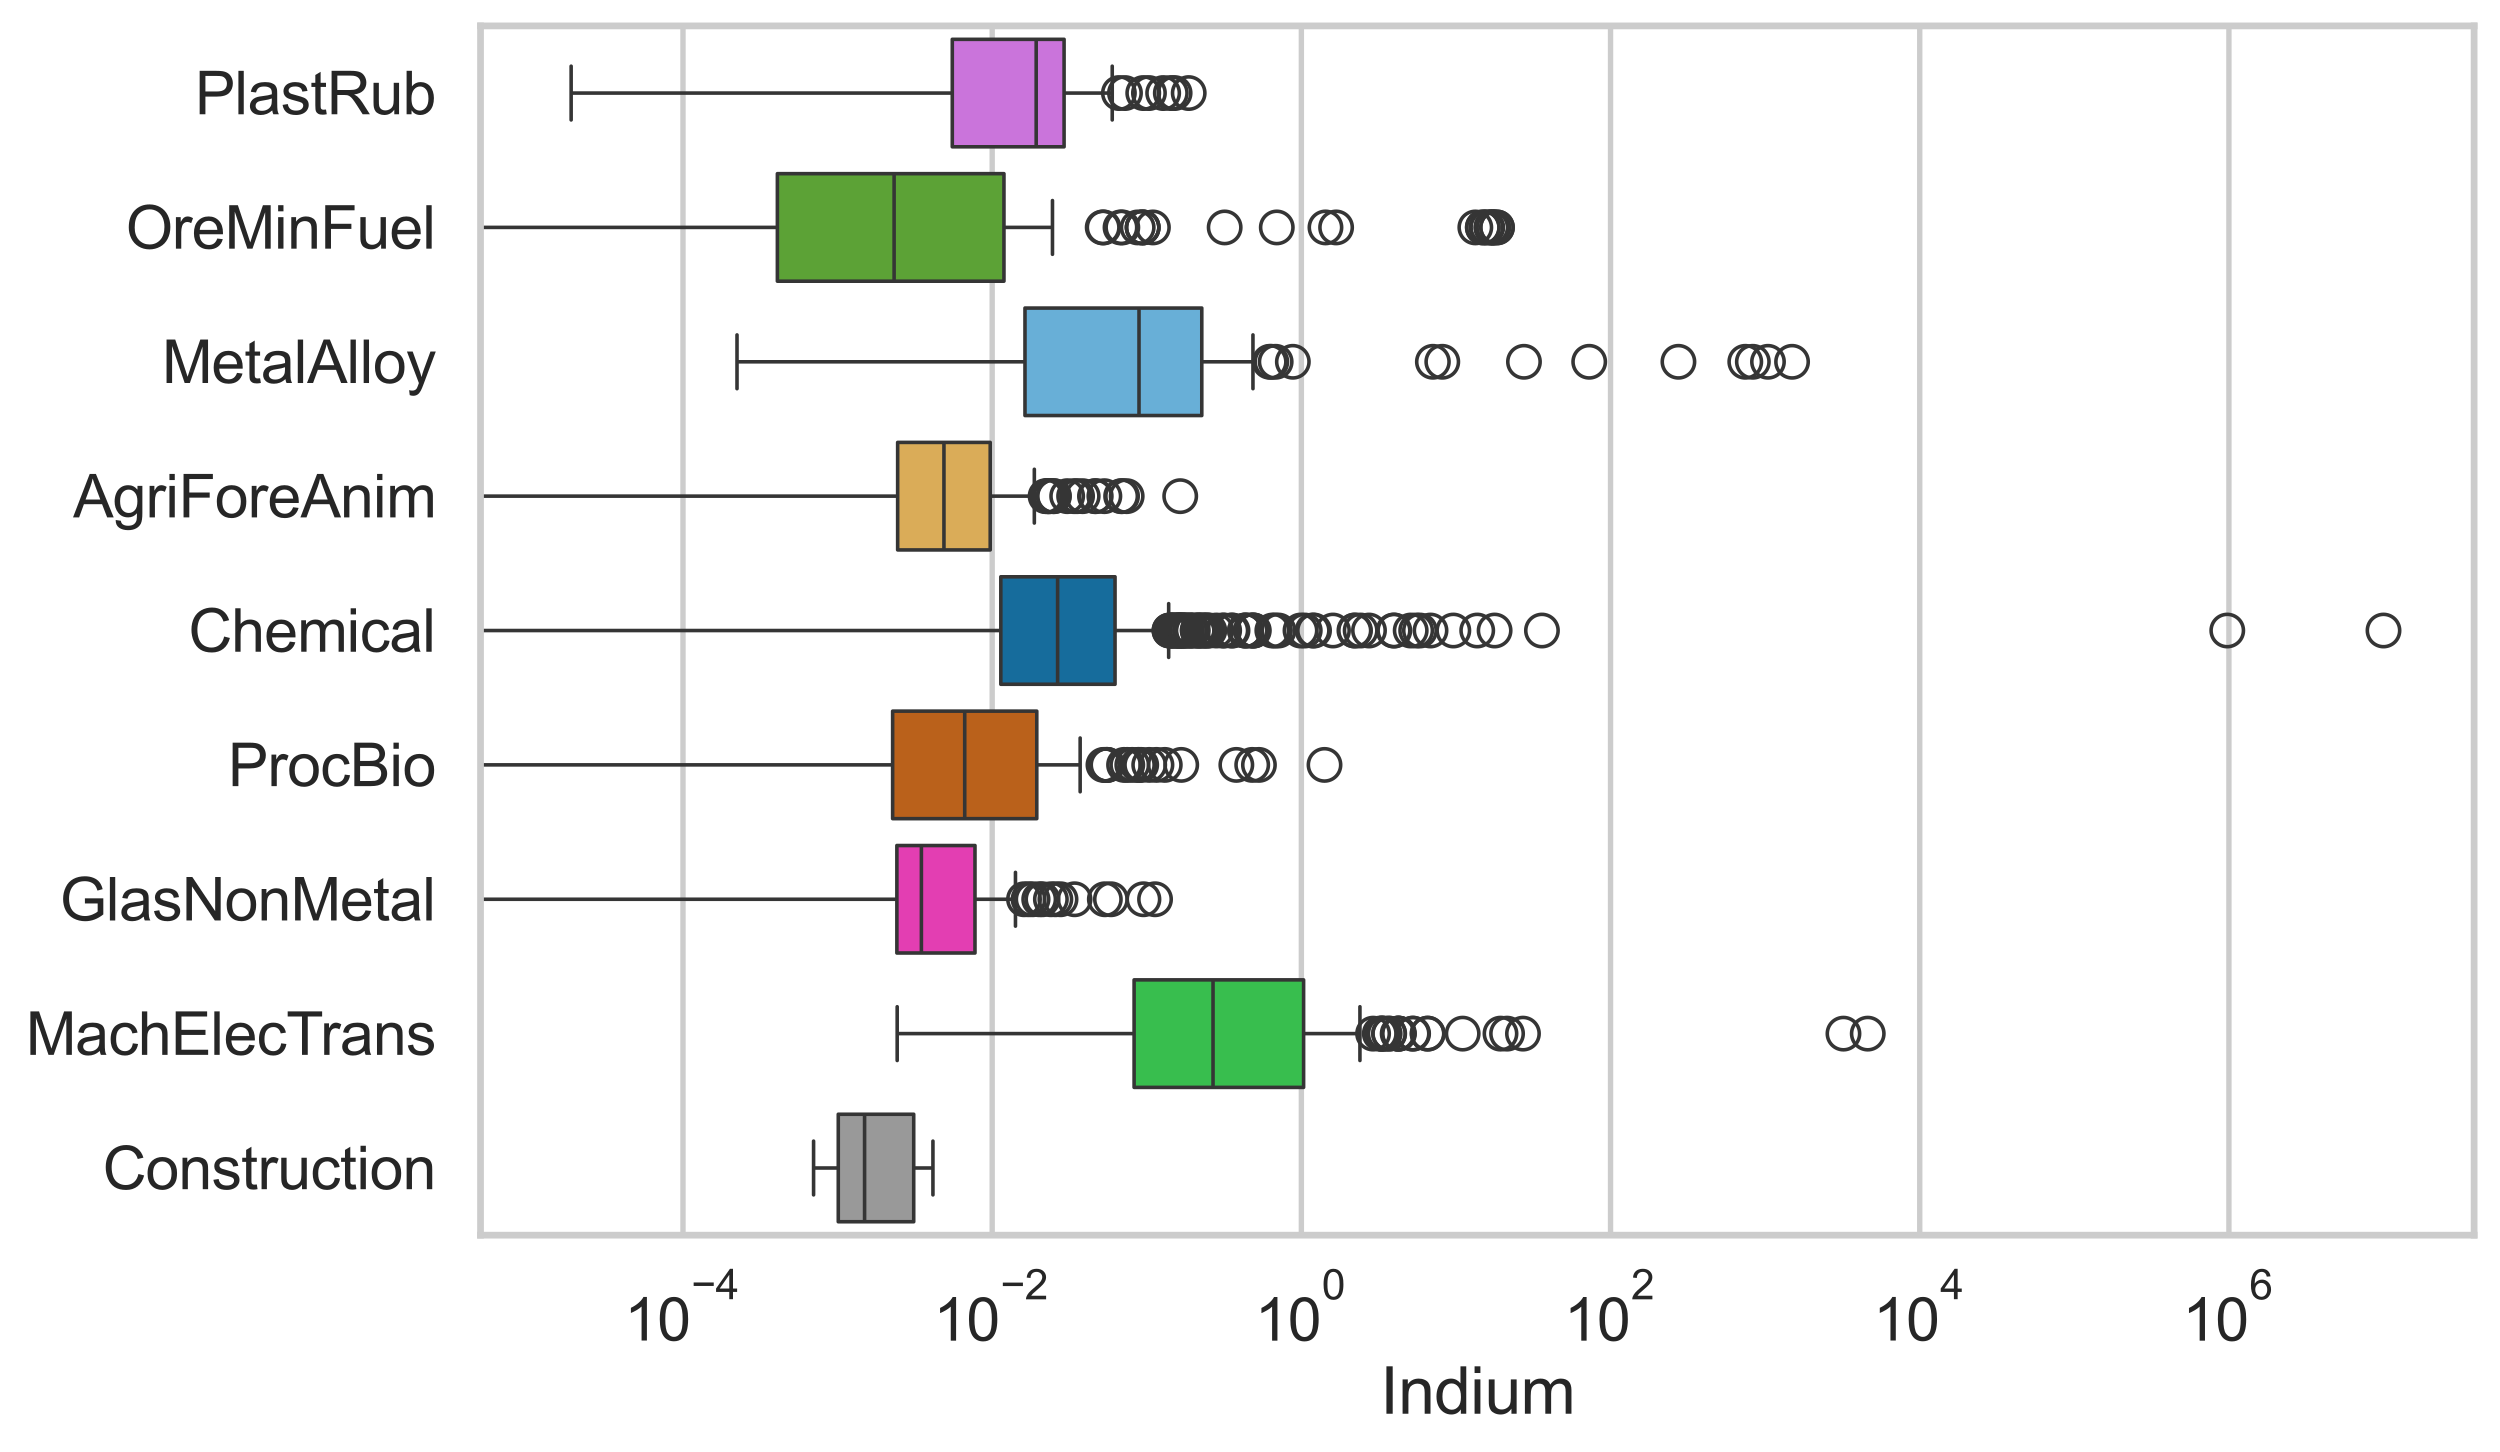 <?xml version="1.0" encoding="utf-8" standalone="no"?>
<!DOCTYPE svg PUBLIC "-//W3C//DTD SVG 1.1//EN"
  "http://www.w3.org/Graphics/SVG/1.1/DTD/svg11.dtd">
<svg xmlns:xlink="http://www.w3.org/1999/xlink" width="695.577pt" height="404.121pt" viewBox="0 0 695.577 404.121" xmlns="http://www.w3.org/2000/svg" version="1.1">
 <defs>
  <style type="text/css">*{stroke-linejoin: round; stroke-linecap: butt}</style>
 </defs>
 <g id="figure_1">
  <g id="patch_1">
   <path d="M 0 404.121 
L 695.577 404.121 
L 695.577 0 
L 0 0 
z
" style="fill: #ffffff"/>
  </g>
  <g id="axes_1">
   <g id="patch_2">
    <path d="M 133.697 343.665 
L 688.377 343.665 
L 688.377 7.2 
L 133.697 7.2 
z
" style="fill: #ffffff"/>
   </g>
   <g id="matplotlib.axis_1">
    <g id="xtick_1">
     <g id="line2d_1">
      <path d="M 190.031 343.665 
L 190.031 7.2 
" clip-path="url(#p2397827a76)" style="fill: none; stroke: #cccccc; stroke-width: 1.5; stroke-linecap: round"/>
     </g>
     <g id="text_1">
      <!-- $\mathdefault{10^{-4}}$ -->
      <g style="fill: #262626" transform="translate(173.696 373.015) scale(0.165 -0.165)">
       <defs>
        <path id="ArialMT-31" d="M 2384 0 
L 1822 0 
L 1822 3584 
Q 1619 3391 1289 3197 
Q 959 3003 697 2906 
L 697 3450 
Q 1169 3672 1522 3987 
Q 1875 4303 2022 4600 
L 2384 4600 
L 2384 0 
z
" transform="scale(0.016)"/>
        <path id="ArialMT-30" d="M 266 2259 
Q 266 3072 433 3567 
Q 600 4063 929 4331 
Q 1259 4600 1759 4600 
Q 2128 4600 2406 4451 
Q 2684 4303 2865 4023 
Q 3047 3744 3150 3342 
Q 3253 2941 3253 2259 
Q 3253 1453 3087 958 
Q 2922 463 2592 192 
Q 2263 -78 1759 -78 
Q 1097 -78 719 397 
Q 266 969 266 2259 
z
M 844 2259 
Q 844 1131 1108 757 
Q 1372 384 1759 384 
Q 2147 384 2411 759 
Q 2675 1134 2675 2259 
Q 2675 3391 2411 3762 
Q 2147 4134 1753 4134 
Q 1366 4134 1134 3806 
Q 844 3388 844 2259 
z
" transform="scale(0.016)"/>
        <path id="ArialMT-2212" d="M 3381 1997 
L 356 1997 
L 356 2522 
L 3381 2522 
L 3381 1997 
z
" transform="scale(0.016)"/>
        <path id="ArialMT-34" d="M 2069 0 
L 2069 1097 
L 81 1097 
L 81 1613 
L 2172 4581 
L 2631 4581 
L 2631 1613 
L 3250 1613 
L 3250 1097 
L 2631 1097 
L 2631 0 
L 2069 0 
z
M 2069 1613 
L 2069 3678 
L 634 1613 
L 2069 1613 
z
" transform="scale(0.016)"/>
       </defs>
       <use xlink:href="#ArialMT-31" transform="translate(0 0.202)"/>
       <use xlink:href="#ArialMT-30" transform="translate(55.615 0.202)"/>
       <use xlink:href="#ArialMT-2212" transform="translate(112.973 69.895) scale(0.7)"/>
       <use xlink:href="#ArialMT-34" transform="translate(153.852 69.895) scale(0.7)"/>
      </g>
     </g>
    </g>
    <g id="xtick_2">
     <g id="line2d_2">
      <path d="M 276.055 343.665 
L 276.055 7.2 
" clip-path="url(#p2397827a76)" style="fill: none; stroke: #cccccc; stroke-width: 1.5; stroke-linecap: round"/>
     </g>
     <g id="text_2">
      <!-- $\mathdefault{10^{-2}}$ -->
      <g style="fill: #262626" transform="translate(259.72 373.18) scale(0.165 -0.165)">
       <defs>
        <path id="ArialMT-32" d="M 3222 541 
L 3222 0 
L 194 0 
Q 188 203 259 391 
Q 375 700 629 1000 
Q 884 1300 1366 1694 
Q 2113 2306 2375 2664 
Q 2638 3022 2638 3341 
Q 2638 3675 2398 3904 
Q 2159 4134 1775 4134 
Q 1369 4134 1125 3890 
Q 881 3647 878 3216 
L 300 3275 
Q 359 3922 746 4261 
Q 1134 4600 1788 4600 
Q 2447 4600 2831 4234 
Q 3216 3869 3216 3328 
Q 3216 3053 3103 2787 
Q 2991 2522 2730 2228 
Q 2469 1934 1863 1422 
Q 1356 997 1212 845 
Q 1069 694 975 541 
L 3222 541 
z
" transform="scale(0.016)"/>
       </defs>
       <use xlink:href="#ArialMT-31" transform="translate(0 0.994)"/>
       <use xlink:href="#ArialMT-30" transform="translate(55.615 0.994)"/>
       <use xlink:href="#ArialMT-2212" transform="translate(112.973 70.688) scale(0.7)"/>
       <use xlink:href="#ArialMT-32" transform="translate(153.852 70.688) scale(0.7)"/>
      </g>
     </g>
    </g>
    <g id="xtick_3">
     <g id="line2d_3">
      <path d="M 362.08 343.665 
L 362.08 7.2 
" clip-path="url(#p2397827a76)" style="fill: none; stroke: #cccccc; stroke-width: 1.5; stroke-linecap: round"/>
     </g>
     <g id="text_3">
      <!-- $\mathdefault{10^{0}}$ -->
      <g style="fill: #262626" transform="translate(349.127 373.18) scale(0.165 -0.165)">
       <use xlink:href="#ArialMT-31" transform="translate(0 0.994)"/>
       <use xlink:href="#ArialMT-30" transform="translate(55.615 0.994)"/>
       <use xlink:href="#ArialMT-30" transform="translate(112.973 70.688) scale(0.7)"/>
      </g>
     </g>
    </g>
    <g id="xtick_4">
     <g id="line2d_4">
      <path d="M 448.104 343.665 
L 448.104 7.2 
" clip-path="url(#p2397827a76)" style="fill: none; stroke: #cccccc; stroke-width: 1.5; stroke-linecap: round"/>
     </g>
     <g id="text_4">
      <!-- $\mathdefault{10^{2}}$ -->
      <g style="fill: #262626" transform="translate(435.151 373.18) scale(0.165 -0.165)">
       <use xlink:href="#ArialMT-31" transform="translate(0 0.994)"/>
       <use xlink:href="#ArialMT-30" transform="translate(55.615 0.994)"/>
       <use xlink:href="#ArialMT-32" transform="translate(112.973 70.688) scale(0.7)"/>
      </g>
     </g>
    </g>
    <g id="xtick_5">
     <g id="line2d_5">
      <path d="M 534.128 343.665 
L 534.128 7.2 
" clip-path="url(#p2397827a76)" style="fill: none; stroke: #cccccc; stroke-width: 1.5; stroke-linecap: round"/>
     </g>
     <g id="text_5">
      <!-- $\mathdefault{10^{4}}$ -->
      <g style="fill: #262626" transform="translate(521.175 373.015) scale(0.165 -0.165)">
       <use xlink:href="#ArialMT-31" transform="translate(0 0.202)"/>
       <use xlink:href="#ArialMT-30" transform="translate(55.615 0.202)"/>
       <use xlink:href="#ArialMT-34" transform="translate(112.973 69.895) scale(0.7)"/>
      </g>
     </g>
    </g>
    <g id="xtick_6">
     <g id="line2d_6">
      <path d="M 620.152 343.665 
L 620.152 7.2 
" clip-path="url(#p2397827a76)" style="fill: none; stroke: #cccccc; stroke-width: 1.5; stroke-linecap: round"/>
     </g>
     <g id="text_6">
      <!-- $\mathdefault{10^{6}}$ -->
      <g style="fill: #262626" transform="translate(607.2 373.18) scale(0.165 -0.165)">
       <defs>
        <path id="ArialMT-36" d="M 3184 3459 
L 2625 3416 
Q 2550 3747 2413 3897 
Q 2184 4138 1850 4138 
Q 1581 4138 1378 3988 
Q 1113 3794 959 3422 
Q 806 3050 800 2363 
Q 1003 2672 1297 2822 
Q 1591 2972 1913 2972 
Q 2475 2972 2870 2558 
Q 3266 2144 3266 1488 
Q 3266 1056 3080 686 
Q 2894 316 2569 119 
Q 2244 -78 1831 -78 
Q 1128 -78 684 439 
Q 241 956 241 2144 
Q 241 3472 731 4075 
Q 1159 4600 1884 4600 
Q 2425 4600 2770 4297 
Q 3116 3994 3184 3459 
z
M 888 1484 
Q 888 1194 1011 928 
Q 1134 663 1356 523 
Q 1578 384 1822 384 
Q 2178 384 2434 671 
Q 2691 959 2691 1453 
Q 2691 1928 2437 2201 
Q 2184 2475 1800 2475 
Q 1419 2475 1153 2201 
Q 888 1928 888 1484 
z
" transform="scale(0.016)"/>
       </defs>
       <use xlink:href="#ArialMT-31" transform="translate(0 0.994)"/>
       <use xlink:href="#ArialMT-30" transform="translate(55.615 0.994)"/>
       <use xlink:href="#ArialMT-36" transform="translate(112.973 70.688) scale(0.7)"/>
      </g>
     </g>
    </g>
    <g id="text_7">
     <!-- Indium -->
     <g style="fill: #262626" transform="translate(384.026 393.344) scale(0.18 -0.18)">
      <defs>
       <path id="ArialMT-49" d="M 597 0 
L 597 4581 
L 1203 4581 
L 1203 0 
L 597 0 
z
" transform="scale(0.016)"/>
       <path id="ArialMT-6e" d="M 422 0 
L 422 3319 
L 928 3319 
L 928 2847 
Q 1294 3394 1984 3394 
Q 2284 3394 2536 3286 
Q 2788 3178 2913 3003 
Q 3038 2828 3088 2588 
Q 3119 2431 3119 2041 
L 3119 0 
L 2556 0 
L 2556 2019 
Q 2556 2363 2490 2533 
Q 2425 2703 2258 2804 
Q 2091 2906 1866 2906 
Q 1506 2906 1245 2678 
Q 984 2450 984 1813 
L 984 0 
L 422 0 
z
" transform="scale(0.016)"/>
       <path id="ArialMT-64" d="M 2575 0 
L 2575 419 
Q 2259 -75 1647 -75 
Q 1250 -75 917 144 
Q 584 363 401 755 
Q 219 1147 219 1656 
Q 219 2153 384 2558 
Q 550 2963 881 3178 
Q 1213 3394 1622 3394 
Q 1922 3394 2156 3267 
Q 2391 3141 2538 2938 
L 2538 4581 
L 3097 4581 
L 3097 0 
L 2575 0 
z
M 797 1656 
Q 797 1019 1065 703 
Q 1334 388 1700 388 
Q 2069 388 2326 689 
Q 2584 991 2584 1609 
Q 2584 2291 2321 2609 
Q 2059 2928 1675 2928 
Q 1300 2928 1048 2622 
Q 797 2316 797 1656 
z
" transform="scale(0.016)"/>
       <path id="ArialMT-69" d="M 425 3934 
L 425 4581 
L 988 4581 
L 988 3934 
L 425 3934 
z
M 425 0 
L 425 3319 
L 988 3319 
L 988 0 
L 425 0 
z
" transform="scale(0.016)"/>
       <path id="ArialMT-75" d="M 2597 0 
L 2597 488 
Q 2209 -75 1544 -75 
Q 1250 -75 995 37 
Q 741 150 617 320 
Q 494 491 444 738 
Q 409 903 409 1263 
L 409 3319 
L 972 3319 
L 972 1478 
Q 972 1038 1006 884 
Q 1059 663 1231 536 
Q 1403 409 1656 409 
Q 1909 409 2131 539 
Q 2353 669 2445 892 
Q 2538 1116 2538 1541 
L 2538 3319 
L 3100 3319 
L 3100 0 
L 2597 0 
z
" transform="scale(0.016)"/>
       <path id="ArialMT-6d" d="M 422 0 
L 422 3319 
L 925 3319 
L 925 2853 
Q 1081 3097 1340 3245 
Q 1600 3394 1931 3394 
Q 2300 3394 2536 3241 
Q 2772 3088 2869 2813 
Q 3263 3394 3894 3394 
Q 4388 3394 4653 3120 
Q 4919 2847 4919 2278 
L 4919 0 
L 4359 0 
L 4359 2091 
Q 4359 2428 4304 2576 
Q 4250 2725 4106 2815 
Q 3963 2906 3769 2906 
Q 3419 2906 3187 2673 
Q 2956 2441 2956 1928 
L 2956 0 
L 2394 0 
L 2394 2156 
Q 2394 2531 2256 2718 
Q 2119 2906 1806 2906 
Q 1569 2906 1367 2781 
Q 1166 2656 1075 2415 
Q 984 2175 984 1722 
L 984 0 
L 422 0 
z
" transform="scale(0.016)"/>
      </defs>
      <use xlink:href="#ArialMT-49"/>
      <use xlink:href="#ArialMT-6e" transform="translate(27.783 0)"/>
      <use xlink:href="#ArialMT-64" transform="translate(83.398 0)"/>
      <use xlink:href="#ArialMT-69" transform="translate(139.014 0)"/>
      <use xlink:href="#ArialMT-75" transform="translate(161.23 0)"/>
      <use xlink:href="#ArialMT-6d" transform="translate(216.846 0)"/>
     </g>
    </g>
   </g>
   <g id="matplotlib.axis_2">
    <g id="ytick_1">
     <g id="text_8">
      <!-- PlastRub -->
      <g style="fill: #262626" transform="translate(54.248 31.798) scale(0.165 -0.165)">
       <defs>
        <path id="ArialMT-50" d="M 494 0 
L 494 4581 
L 2222 4581 
Q 2678 4581 2919 4538 
Q 3256 4481 3484 4323 
Q 3713 4166 3852 3881 
Q 3991 3597 3991 3256 
Q 3991 2672 3619 2267 
Q 3247 1863 2275 1863 
L 1100 1863 
L 1100 0 
L 494 0 
z
M 1100 2403 
L 2284 2403 
Q 2872 2403 3119 2622 
Q 3366 2841 3366 3238 
Q 3366 3525 3220 3729 
Q 3075 3934 2838 4000 
Q 2684 4041 2272 4041 
L 1100 4041 
L 1100 2403 
z
" transform="scale(0.016)"/>
        <path id="ArialMT-6c" d="M 409 0 
L 409 4581 
L 972 4581 
L 972 0 
L 409 0 
z
" transform="scale(0.016)"/>
        <path id="ArialMT-61" d="M 2588 409 
Q 2275 144 1986 34 
Q 1697 -75 1366 -75 
Q 819 -75 525 192 
Q 231 459 231 875 
Q 231 1119 342 1320 
Q 453 1522 633 1644 
Q 813 1766 1038 1828 
Q 1203 1872 1538 1913 
Q 2219 1994 2541 2106 
Q 2544 2222 2544 2253 
Q 2544 2597 2384 2738 
Q 2169 2928 1744 2928 
Q 1347 2928 1158 2789 
Q 969 2650 878 2297 
L 328 2372 
Q 403 2725 575 2942 
Q 747 3159 1072 3276 
Q 1397 3394 1825 3394 
Q 2250 3394 2515 3294 
Q 2781 3194 2906 3042 
Q 3031 2891 3081 2659 
Q 3109 2516 3109 2141 
L 3109 1391 
Q 3109 606 3145 398 
Q 3181 191 3288 0 
L 2700 0 
Q 2613 175 2588 409 
z
M 2541 1666 
Q 2234 1541 1622 1453 
Q 1275 1403 1131 1340 
Q 988 1278 909 1158 
Q 831 1038 831 891 
Q 831 666 1001 516 
Q 1172 366 1500 366 
Q 1825 366 2078 508 
Q 2331 650 2450 897 
Q 2541 1088 2541 1459 
L 2541 1666 
z
" transform="scale(0.016)"/>
        <path id="ArialMT-73" d="M 197 991 
L 753 1078 
Q 800 744 1014 566 
Q 1228 388 1613 388 
Q 2000 388 2187 545 
Q 2375 703 2375 916 
Q 2375 1106 2209 1216 
Q 2094 1291 1634 1406 
Q 1016 1563 777 1677 
Q 538 1791 414 1992 
Q 291 2194 291 2438 
Q 291 2659 392 2848 
Q 494 3038 669 3163 
Q 800 3259 1026 3326 
Q 1253 3394 1513 3394 
Q 1903 3394 2198 3281 
Q 2494 3169 2634 2976 
Q 2775 2784 2828 2463 
L 2278 2388 
Q 2241 2644 2061 2787 
Q 1881 2931 1553 2931 
Q 1166 2931 1000 2803 
Q 834 2675 834 2503 
Q 834 2394 903 2306 
Q 972 2216 1119 2156 
Q 1203 2125 1616 2013 
Q 2213 1853 2448 1751 
Q 2684 1650 2818 1456 
Q 2953 1263 2953 975 
Q 2953 694 2789 445 
Q 2625 197 2315 61 
Q 2006 -75 1616 -75 
Q 969 -75 630 194 
Q 291 463 197 991 
z
" transform="scale(0.016)"/>
        <path id="ArialMT-74" d="M 1650 503 
L 1731 6 
Q 1494 -44 1306 -44 
Q 1000 -44 831 53 
Q 663 150 594 308 
Q 525 466 525 972 
L 525 2881 
L 113 2881 
L 113 3319 
L 525 3319 
L 525 4141 
L 1084 4478 
L 1084 3319 
L 1650 3319 
L 1650 2881 
L 1084 2881 
L 1084 941 
Q 1084 700 1114 631 
Q 1144 563 1211 522 
Q 1278 481 1403 481 
Q 1497 481 1650 503 
z
" transform="scale(0.016)"/>
        <path id="ArialMT-52" d="M 503 0 
L 503 4581 
L 2534 4581 
Q 3147 4581 3465 4457 
Q 3784 4334 3975 4021 
Q 4166 3709 4166 3331 
Q 4166 2844 3850 2509 
Q 3534 2175 2875 2084 
Q 3116 1969 3241 1856 
Q 3506 1613 3744 1247 
L 4541 0 
L 3778 0 
L 3172 953 
Q 2906 1366 2734 1584 
Q 2563 1803 2427 1890 
Q 2291 1978 2150 2013 
Q 2047 2034 1813 2034 
L 1109 2034 
L 1109 0 
L 503 0 
z
M 1109 2559 
L 2413 2559 
Q 2828 2559 3062 2645 
Q 3297 2731 3419 2920 
Q 3541 3109 3541 3331 
Q 3541 3656 3305 3865 
Q 3069 4075 2559 4075 
L 1109 4075 
L 1109 2559 
z
" transform="scale(0.016)"/>
        <path id="ArialMT-62" d="M 941 0 
L 419 0 
L 419 4581 
L 981 4581 
L 981 2947 
Q 1338 3394 1891 3394 
Q 2197 3394 2470 3270 
Q 2744 3147 2920 2923 
Q 3097 2700 3197 2384 
Q 3297 2069 3297 1709 
Q 3297 856 2875 390 
Q 2453 -75 1863 -75 
Q 1275 -75 941 416 
L 941 0 
z
M 934 1684 
Q 934 1088 1097 822 
Q 1363 388 1816 388 
Q 2184 388 2453 708 
Q 2722 1028 2722 1663 
Q 2722 2313 2464 2622 
Q 2206 2931 1841 2931 
Q 1472 2931 1203 2611 
Q 934 2291 934 1684 
z
" transform="scale(0.016)"/>
       </defs>
       <use xlink:href="#ArialMT-50"/>
       <use xlink:href="#ArialMT-6c" transform="translate(66.699 0)"/>
       <use xlink:href="#ArialMT-61" transform="translate(88.916 0)"/>
       <use xlink:href="#ArialMT-73" transform="translate(144.531 0)"/>
       <use xlink:href="#ArialMT-74" transform="translate(194.531 0)"/>
       <use xlink:href="#ArialMT-52" transform="translate(222.314 0)"/>
       <use xlink:href="#ArialMT-75" transform="translate(294.531 0)"/>
       <use xlink:href="#ArialMT-62" transform="translate(350.146 0)"/>
      </g>
     </g>
    </g>
    <g id="ytick_2">
     <g id="text_9">
      <!-- OreMinFuel -->
      <g style="fill: #262626" transform="translate(35.013 69.183) scale(0.165 -0.165)">
       <defs>
        <path id="ArialMT-4f" d="M 309 2231 
Q 309 3372 921 4017 
Q 1534 4663 2503 4663 
Q 3138 4663 3647 4359 
Q 4156 4056 4423 3514 
Q 4691 2972 4691 2284 
Q 4691 1588 4409 1038 
Q 4128 488 3612 205 
Q 3097 -78 2500 -78 
Q 1853 -78 1343 234 
Q 834 547 571 1087 
Q 309 1628 309 2231 
z
M 934 2222 
Q 934 1394 1379 917 
Q 1825 441 2497 441 
Q 3181 441 3623 922 
Q 4066 1403 4066 2288 
Q 4066 2847 3877 3264 
Q 3688 3681 3323 3911 
Q 2959 4141 2506 4141 
Q 1863 4141 1398 3698 
Q 934 3256 934 2222 
z
" transform="scale(0.016)"/>
        <path id="ArialMT-72" d="M 416 0 
L 416 3319 
L 922 3319 
L 922 2816 
Q 1116 3169 1280 3281 
Q 1444 3394 1641 3394 
Q 1925 3394 2219 3213 
L 2025 2691 
Q 1819 2813 1613 2813 
Q 1428 2813 1281 2702 
Q 1134 2591 1072 2394 
Q 978 2094 978 1738 
L 978 0 
L 416 0 
z
" transform="scale(0.016)"/>
        <path id="ArialMT-65" d="M 2694 1069 
L 3275 997 
Q 3138 488 2766 206 
Q 2394 -75 1816 -75 
Q 1088 -75 661 373 
Q 234 822 234 1631 
Q 234 2469 665 2931 
Q 1097 3394 1784 3394 
Q 2450 3394 2872 2941 
Q 3294 2488 3294 1666 
Q 3294 1616 3291 1516 
L 816 1516 
Q 847 969 1125 678 
Q 1403 388 1819 388 
Q 2128 388 2347 550 
Q 2566 713 2694 1069 
z
M 847 1978 
L 2700 1978 
Q 2663 2397 2488 2606 
Q 2219 2931 1791 2931 
Q 1403 2931 1139 2672 
Q 875 2413 847 1978 
z
" transform="scale(0.016)"/>
        <path id="ArialMT-4d" d="M 475 0 
L 475 4581 
L 1388 4581 
L 2472 1338 
Q 2622 884 2691 659 
Q 2769 909 2934 1394 
L 4031 4581 
L 4847 4581 
L 4847 0 
L 4263 0 
L 4263 3834 
L 2931 0 
L 2384 0 
L 1059 3900 
L 1059 0 
L 475 0 
z
" transform="scale(0.016)"/>
        <path id="ArialMT-46" d="M 525 0 
L 525 4581 
L 3616 4581 
L 3616 4041 
L 1131 4041 
L 1131 2622 
L 3281 2622 
L 3281 2081 
L 1131 2081 
L 1131 0 
L 525 0 
z
" transform="scale(0.016)"/>
       </defs>
       <use xlink:href="#ArialMT-4f"/>
       <use xlink:href="#ArialMT-72" transform="translate(77.783 0)"/>
       <use xlink:href="#ArialMT-65" transform="translate(111.084 0)"/>
       <use xlink:href="#ArialMT-4d" transform="translate(166.699 0)"/>
       <use xlink:href="#ArialMT-69" transform="translate(250 0)"/>
       <use xlink:href="#ArialMT-6e" transform="translate(272.217 0)"/>
       <use xlink:href="#ArialMT-46" transform="translate(327.832 0)"/>
       <use xlink:href="#ArialMT-75" transform="translate(388.916 0)"/>
       <use xlink:href="#ArialMT-65" transform="translate(444.531 0)"/>
       <use xlink:href="#ArialMT-6c" transform="translate(500.146 0)"/>
      </g>
     </g>
    </g>
    <g id="ytick_3">
     <g id="text_10">
      <!-- MetalAlloy -->
      <g style="fill: #262626" transform="translate(45.088 106.568) scale(0.165 -0.165)">
       <defs>
        <path id="ArialMT-41" d="M -9 0 
L 1750 4581 
L 2403 4581 
L 4278 0 
L 3588 0 
L 3053 1388 
L 1138 1388 
L 634 0 
L -9 0 
z
M 1313 1881 
L 2866 1881 
L 2388 3150 
Q 2169 3728 2063 4100 
Q 1975 3659 1816 3225 
L 1313 1881 
z
" transform="scale(0.016)"/>
        <path id="ArialMT-6f" d="M 213 1659 
Q 213 2581 725 3025 
Q 1153 3394 1769 3394 
Q 2453 3394 2887 2945 
Q 3322 2497 3322 1706 
Q 3322 1066 3130 698 
Q 2938 331 2570 128 
Q 2203 -75 1769 -75 
Q 1072 -75 642 372 
Q 213 819 213 1659 
z
M 791 1659 
Q 791 1022 1069 705 
Q 1347 388 1769 388 
Q 2188 388 2466 706 
Q 2744 1025 2744 1678 
Q 2744 2294 2464 2611 
Q 2184 2928 1769 2928 
Q 1347 2928 1069 2612 
Q 791 2297 791 1659 
z
" transform="scale(0.016)"/>
        <path id="ArialMT-79" d="M 397 -1278 
L 334 -750 
Q 519 -800 656 -800 
Q 844 -800 956 -737 
Q 1069 -675 1141 -563 
Q 1194 -478 1313 -144 
Q 1328 -97 1363 -6 
L 103 3319 
L 709 3319 
L 1400 1397 
Q 1534 1031 1641 628 
Q 1738 1016 1872 1384 
L 2581 3319 
L 3144 3319 
L 1881 -56 
Q 1678 -603 1566 -809 
Q 1416 -1088 1222 -1217 
Q 1028 -1347 759 -1347 
Q 597 -1347 397 -1278 
z
" transform="scale(0.016)"/>
       </defs>
       <use xlink:href="#ArialMT-4d"/>
       <use xlink:href="#ArialMT-65" transform="translate(83.301 0)"/>
       <use xlink:href="#ArialMT-74" transform="translate(138.916 0)"/>
       <use xlink:href="#ArialMT-61" transform="translate(166.699 0)"/>
       <use xlink:href="#ArialMT-6c" transform="translate(222.314 0)"/>
       <use xlink:href="#ArialMT-41" transform="translate(244.531 0)"/>
       <use xlink:href="#ArialMT-6c" transform="translate(311.23 0)"/>
       <use xlink:href="#ArialMT-6c" transform="translate(333.447 0)"/>
       <use xlink:href="#ArialMT-6f" transform="translate(355.664 0)"/>
       <use xlink:href="#ArialMT-79" transform="translate(411.279 0)"/>
      </g>
     </g>
    </g>
    <g id="ytick_4">
     <g id="text_11">
      <!-- AgriForeAnim -->
      <g style="fill: #262626" transform="translate(20.341 143.953) scale(0.165 -0.165)">
       <defs>
        <path id="ArialMT-67" d="M 319 -275 
L 866 -356 
Q 900 -609 1056 -725 
Q 1266 -881 1628 -881 
Q 2019 -881 2231 -725 
Q 2444 -569 2519 -288 
Q 2563 -116 2559 434 
Q 2191 0 1641 0 
Q 956 0 581 494 
Q 206 988 206 1678 
Q 206 2153 378 2554 
Q 550 2956 876 3175 
Q 1203 3394 1644 3394 
Q 2231 3394 2613 2919 
L 2613 3319 
L 3131 3319 
L 3131 450 
Q 3131 -325 2973 -648 
Q 2816 -972 2473 -1159 
Q 2131 -1347 1631 -1347 
Q 1038 -1347 672 -1080 
Q 306 -813 319 -275 
z
M 784 1719 
Q 784 1066 1043 766 
Q 1303 466 1694 466 
Q 2081 466 2343 764 
Q 2606 1063 2606 1700 
Q 2606 2309 2336 2618 
Q 2066 2928 1684 2928 
Q 1309 2928 1046 2623 
Q 784 2319 784 1719 
z
" transform="scale(0.016)"/>
       </defs>
       <use xlink:href="#ArialMT-41"/>
       <use xlink:href="#ArialMT-67" transform="translate(66.699 0)"/>
       <use xlink:href="#ArialMT-72" transform="translate(122.314 0)"/>
       <use xlink:href="#ArialMT-69" transform="translate(155.615 0)"/>
       <use xlink:href="#ArialMT-46" transform="translate(177.832 0)"/>
       <use xlink:href="#ArialMT-6f" transform="translate(238.916 0)"/>
       <use xlink:href="#ArialMT-72" transform="translate(294.531 0)"/>
       <use xlink:href="#ArialMT-65" transform="translate(327.832 0)"/>
       <use xlink:href="#ArialMT-41" transform="translate(383.447 0)"/>
       <use xlink:href="#ArialMT-6e" transform="translate(450.146 0)"/>
       <use xlink:href="#ArialMT-69" transform="translate(505.762 0)"/>
       <use xlink:href="#ArialMT-6d" transform="translate(527.979 0)"/>
      </g>
     </g>
    </g>
    <g id="ytick_5">
     <g id="text_12">
      <!-- Chemical -->
      <g style="fill: #262626" transform="translate(52.428 181.337) scale(0.165 -0.165)">
       <defs>
        <path id="ArialMT-43" d="M 3763 1606 
L 4369 1453 
Q 4178 706 3683 314 
Q 3188 -78 2472 -78 
Q 1731 -78 1267 223 
Q 803 525 561 1097 
Q 319 1669 319 2325 
Q 319 3041 592 3573 
Q 866 4106 1370 4382 
Q 1875 4659 2481 4659 
Q 3169 4659 3637 4309 
Q 4106 3959 4291 3325 
L 3694 3184 
Q 3534 3684 3231 3912 
Q 2928 4141 2469 4141 
Q 1941 4141 1586 3887 
Q 1231 3634 1087 3207 
Q 944 2781 944 2328 
Q 944 1744 1114 1308 
Q 1284 872 1643 656 
Q 2003 441 2422 441 
Q 2931 441 3284 734 
Q 3638 1028 3763 1606 
z
" transform="scale(0.016)"/>
        <path id="ArialMT-68" d="M 422 0 
L 422 4581 
L 984 4581 
L 984 2938 
Q 1378 3394 1978 3394 
Q 2347 3394 2619 3248 
Q 2891 3103 3008 2847 
Q 3125 2591 3125 2103 
L 3125 0 
L 2563 0 
L 2563 2103 
Q 2563 2525 2380 2717 
Q 2197 2909 1863 2909 
Q 1613 2909 1392 2779 
Q 1172 2650 1078 2428 
Q 984 2206 984 1816 
L 984 0 
L 422 0 
z
" transform="scale(0.016)"/>
        <path id="ArialMT-63" d="M 2588 1216 
L 3141 1144 
Q 3050 572 2676 248 
Q 2303 -75 1759 -75 
Q 1078 -75 664 370 
Q 250 816 250 1647 
Q 250 2184 428 2587 
Q 606 2991 970 3192 
Q 1334 3394 1763 3394 
Q 2303 3394 2647 3120 
Q 2991 2847 3088 2344 
L 2541 2259 
Q 2463 2594 2264 2762 
Q 2066 2931 1784 2931 
Q 1359 2931 1093 2626 
Q 828 2322 828 1663 
Q 828 994 1084 691 
Q 1341 388 1753 388 
Q 2084 388 2306 591 
Q 2528 794 2588 1216 
z
" transform="scale(0.016)"/>
       </defs>
       <use xlink:href="#ArialMT-43"/>
       <use xlink:href="#ArialMT-68" transform="translate(72.217 0)"/>
       <use xlink:href="#ArialMT-65" transform="translate(127.832 0)"/>
       <use xlink:href="#ArialMT-6d" transform="translate(183.447 0)"/>
       <use xlink:href="#ArialMT-69" transform="translate(266.748 0)"/>
       <use xlink:href="#ArialMT-63" transform="translate(288.965 0)"/>
       <use xlink:href="#ArialMT-61" transform="translate(338.965 0)"/>
       <use xlink:href="#ArialMT-6c" transform="translate(394.58 0)"/>
      </g>
     </g>
    </g>
    <g id="ytick_6">
     <g id="text_13">
      <!-- ProcBio -->
      <g style="fill: #262626" transform="translate(63.424 218.722) scale(0.165 -0.165)">
       <defs>
        <path id="ArialMT-42" d="M 469 0 
L 469 4581 
L 2188 4581 
Q 2713 4581 3030 4442 
Q 3347 4303 3526 4014 
Q 3706 3725 3706 3409 
Q 3706 3116 3547 2856 
Q 3388 2597 3066 2438 
Q 3481 2316 3704 2022 
Q 3928 1728 3928 1328 
Q 3928 1006 3792 729 
Q 3656 453 3456 303 
Q 3256 153 2954 76 
Q 2653 0 2216 0 
L 469 0 
z
M 1075 2656 
L 2066 2656 
Q 2469 2656 2644 2709 
Q 2875 2778 2992 2937 
Q 3109 3097 3109 3338 
Q 3109 3566 3000 3739 
Q 2891 3913 2687 3977 
Q 2484 4041 1991 4041 
L 1075 4041 
L 1075 2656 
z
M 1075 541 
L 2216 541 
Q 2509 541 2628 563 
Q 2838 600 2978 687 
Q 3119 775 3209 942 
Q 3300 1109 3300 1328 
Q 3300 1584 3169 1773 
Q 3038 1963 2805 2039 
Q 2572 2116 2134 2116 
L 1075 2116 
L 1075 541 
z
" transform="scale(0.016)"/>
       </defs>
       <use xlink:href="#ArialMT-50"/>
       <use xlink:href="#ArialMT-72" transform="translate(66.699 0)"/>
       <use xlink:href="#ArialMT-6f" transform="translate(100 0)"/>
       <use xlink:href="#ArialMT-63" transform="translate(155.615 0)"/>
       <use xlink:href="#ArialMT-42" transform="translate(205.615 0)"/>
       <use xlink:href="#ArialMT-69" transform="translate(272.314 0)"/>
       <use xlink:href="#ArialMT-6f" transform="translate(294.531 0)"/>
      </g>
     </g>
    </g>
    <g id="ytick_7">
     <g id="text_14">
      <!-- GlasNonMetal -->
      <g style="fill: #262626" transform="translate(16.659 256.107) scale(0.165 -0.165)">
       <defs>
        <path id="ArialMT-47" d="M 2638 1797 
L 2638 2334 
L 4578 2338 
L 4578 638 
Q 4131 281 3656 101 
Q 3181 -78 2681 -78 
Q 2006 -78 1454 211 
Q 903 500 622 1047 
Q 341 1594 341 2269 
Q 341 2938 620 3517 
Q 900 4097 1425 4378 
Q 1950 4659 2634 4659 
Q 3131 4659 3532 4498 
Q 3934 4338 4162 4050 
Q 4391 3763 4509 3300 
L 3963 3150 
Q 3859 3500 3706 3700 
Q 3553 3900 3268 4020 
Q 2984 4141 2638 4141 
Q 2222 4141 1919 4014 
Q 1616 3888 1430 3681 
Q 1244 3475 1141 3228 
Q 966 2803 966 2306 
Q 966 1694 1177 1281 
Q 1388 869 1791 669 
Q 2194 469 2647 469 
Q 3041 469 3416 620 
Q 3791 772 3984 944 
L 3984 1797 
L 2638 1797 
z
" transform="scale(0.016)"/>
        <path id="ArialMT-4e" d="M 488 0 
L 488 4581 
L 1109 4581 
L 3516 984 
L 3516 4581 
L 4097 4581 
L 4097 0 
L 3475 0 
L 1069 3600 
L 1069 0 
L 488 0 
z
" transform="scale(0.016)"/>
       </defs>
       <use xlink:href="#ArialMT-47"/>
       <use xlink:href="#ArialMT-6c" transform="translate(77.783 0)"/>
       <use xlink:href="#ArialMT-61" transform="translate(100 0)"/>
       <use xlink:href="#ArialMT-73" transform="translate(155.615 0)"/>
       <use xlink:href="#ArialMT-4e" transform="translate(205.615 0)"/>
       <use xlink:href="#ArialMT-6f" transform="translate(277.832 0)"/>
       <use xlink:href="#ArialMT-6e" transform="translate(333.447 0)"/>
       <use xlink:href="#ArialMT-4d" transform="translate(389.062 0)"/>
       <use xlink:href="#ArialMT-65" transform="translate(472.363 0)"/>
       <use xlink:href="#ArialMT-74" transform="translate(527.979 0)"/>
       <use xlink:href="#ArialMT-61" transform="translate(555.762 0)"/>
       <use xlink:href="#ArialMT-6c" transform="translate(611.377 0)"/>
      </g>
     </g>
    </g>
    <g id="ytick_8">
     <g id="text_15">
      <!-- MachElecTrans -->
      <g style="fill: #262626" transform="translate(7.2 293.492) scale(0.165 -0.165)">
       <defs>
        <path id="ArialMT-45" d="M 506 0 
L 506 4581 
L 3819 4581 
L 3819 4041 
L 1113 4041 
L 1113 2638 
L 3647 2638 
L 3647 2100 
L 1113 2100 
L 1113 541 
L 3925 541 
L 3925 0 
L 506 0 
z
" transform="scale(0.016)"/>
        <path id="ArialMT-54" d="M 1659 0 
L 1659 4041 
L 150 4041 
L 150 4581 
L 3781 4581 
L 3781 4041 
L 2266 4041 
L 2266 0 
L 1659 0 
z
" transform="scale(0.016)"/>
       </defs>
       <use xlink:href="#ArialMT-4d"/>
       <use xlink:href="#ArialMT-61" transform="translate(83.301 0)"/>
       <use xlink:href="#ArialMT-63" transform="translate(138.916 0)"/>
       <use xlink:href="#ArialMT-68" transform="translate(188.916 0)"/>
       <use xlink:href="#ArialMT-45" transform="translate(244.531 0)"/>
       <use xlink:href="#ArialMT-6c" transform="translate(311.23 0)"/>
       <use xlink:href="#ArialMT-65" transform="translate(333.447 0)"/>
       <use xlink:href="#ArialMT-63" transform="translate(389.062 0)"/>
       <use xlink:href="#ArialMT-54" transform="translate(439.062 0)"/>
       <use xlink:href="#ArialMT-72" transform="translate(496.396 0)"/>
       <use xlink:href="#ArialMT-61" transform="translate(529.697 0)"/>
       <use xlink:href="#ArialMT-6e" transform="translate(585.312 0)"/>
       <use xlink:href="#ArialMT-73" transform="translate(640.928 0)"/>
      </g>
     </g>
    </g>
    <g id="ytick_9">
     <g id="text_16">
      <!-- Construction -->
      <g style="fill: #262626" transform="translate(28.575 330.877) scale(0.165 -0.165)">
       <use xlink:href="#ArialMT-43"/>
       <use xlink:href="#ArialMT-6f" transform="translate(72.217 0)"/>
       <use xlink:href="#ArialMT-6e" transform="translate(127.832 0)"/>
       <use xlink:href="#ArialMT-73" transform="translate(183.447 0)"/>
       <use xlink:href="#ArialMT-74" transform="translate(233.447 0)"/>
       <use xlink:href="#ArialMT-72" transform="translate(261.23 0)"/>
       <use xlink:href="#ArialMT-75" transform="translate(294.531 0)"/>
       <use xlink:href="#ArialMT-63" transform="translate(350.146 0)"/>
       <use xlink:href="#ArialMT-74" transform="translate(400.146 0)"/>
       <use xlink:href="#ArialMT-69" transform="translate(427.93 0)"/>
       <use xlink:href="#ArialMT-6f" transform="translate(450.146 0)"/>
       <use xlink:href="#ArialMT-6e" transform="translate(505.762 0)"/>
      </g>
     </g>
    </g>
   </g>
   <g id="patch_3">
    <path d="M 264.955 10.938 
L 264.955 40.846 
L 296.06 40.846 
L 296.06 10.938 
L 264.955 10.938 
z
" clip-path="url(#p2397827a76)" style="fill: #ca74db; stroke: #353535; stroke-linejoin: miter"/>
   </g>
   <g id="line2d_7">
    <path d="M 264.955 25.892 
L 158.91 25.892 
" clip-path="url(#p2397827a76)" style="fill: none; stroke: #353535"/>
   </g>
   <g id="line2d_8">
    <path d="M 296.06 25.892 
L 309.457 25.892 
" clip-path="url(#p2397827a76)" style="fill: none; stroke: #353535"/>
   </g>
   <g id="line2d_9">
    <path d="M 158.91 18.415 
L 158.91 33.369 
" clip-path="url(#p2397827a76)" style="fill: none; stroke: #353535; stroke-linecap: round"/>
   </g>
   <g id="line2d_10">
    <path d="M 309.457 18.415 
L 309.457 33.369 
" clip-path="url(#p2397827a76)" style="fill: none; stroke: #353535; stroke-linecap: round"/>
   </g>
   <g id="line2d_11">
    <defs>
     <path id="m8516794def" d="M 0 4.5 
C 1.193 4.5 2.338 4.026 3.182 3.182 
C 4.026 2.338 4.5 1.193 4.5 0 
C 4.5 -1.193 4.026 -2.338 3.182 -3.182 
C 2.338 -4.026 1.193 -4.5 0 -4.5 
C -1.193 -4.5 -2.338 -4.026 -3.182 -3.182 
C -4.026 -2.338 -4.5 -1.193 -4.5 0 
C -4.5 1.193 -4.026 2.338 -3.182 3.182 
C -2.338 4.026 -1.193 4.5 0 4.5 
z
" style="stroke: #353535"/>
    </defs>
    <g clip-path="url(#p2397827a76)">
     <use xlink:href="#m8516794def" x="319.671" y="25.892" style="fill-opacity: 0; stroke: #353535"/>
     <use xlink:href="#m8516794def" x="326.812" y="25.892" style="fill-opacity: 0; stroke: #353535"/>
     <use xlink:href="#m8516794def" x="313.004" y="25.892" style="fill-opacity: 0; stroke: #353535"/>
     <use xlink:href="#m8516794def" x="330.736" y="25.892" style="fill-opacity: 0; stroke: #353535"/>
     <use xlink:href="#m8516794def" x="325.758" y="25.892" style="fill-opacity: 0; stroke: #353535"/>
     <use xlink:href="#m8516794def" x="318.088" y="25.892" style="fill-opacity: 0; stroke: #353535"/>
     <use xlink:href="#m8516794def" x="311.311" y="25.892" style="fill-opacity: 0; stroke: #353535"/>
     <use xlink:href="#m8516794def" x="323.63" y="25.892" style="fill-opacity: 0; stroke: #353535"/>
    </g>
   </g>
   <g id="patch_4">
    <path d="M 216.292 48.323 
L 216.292 78.231 
L 279.33 78.231 
L 279.33 48.323 
L 216.292 48.323 
z
" clip-path="url(#p2397827a76)" style="fill: #5ca236; stroke: #353535; stroke-linejoin: miter"/>
   </g>
   <g id="line2d_12">
    <path d="M 216.292 63.277 
L -1 63.277 
" clip-path="url(#p2397827a76)" style="fill: none; stroke: #353535"/>
   </g>
   <g id="line2d_13">
    <path d="M 279.33 63.277 
L 292.83 63.277 
" clip-path="url(#p2397827a76)" style="fill: none; stroke: #353535"/>
   </g>
   <g id="line2d_14">
    <path clip-path="url(#p2397827a76)" style="fill: none; stroke: #353535; stroke-linecap: round"/>
   </g>
   <g id="line2d_15">
    <path d="M 292.83 55.8 
L 292.83 70.754 
" clip-path="url(#p2397827a76)" style="fill: none; stroke: #353535; stroke-linecap: round"/>
   </g>
   <g id="line2d_16">
    <g clip-path="url(#p2397827a76)">
     <use xlink:href="#m8516794def" x="415.479" y="63.277" style="fill-opacity: 0; stroke: #353535"/>
     <use xlink:href="#m8516794def" x="412.576" y="63.277" style="fill-opacity: 0; stroke: #353535"/>
     <use xlink:href="#m8516794def" x="416.499" y="63.277" style="fill-opacity: 0; stroke: #353535"/>
     <use xlink:href="#m8516794def" x="320.775" y="63.277" style="fill-opacity: 0; stroke: #353535"/>
     <use xlink:href="#m8516794def" x="412.558" y="63.277" style="fill-opacity: 0; stroke: #353535"/>
     <use xlink:href="#m8516794def" x="312.266" y="63.277" style="fill-opacity: 0; stroke: #353535"/>
     <use xlink:href="#m8516794def" x="306.807" y="63.277" style="fill-opacity: 0; stroke: #353535"/>
     <use xlink:href="#m8516794def" x="316.539" y="63.277" style="fill-opacity: 0; stroke: #353535"/>
     <use xlink:href="#m8516794def" x="317.923" y="63.277" style="fill-opacity: 0; stroke: #353535"/>
     <use xlink:href="#m8516794def" x="415.001" y="63.277" style="fill-opacity: 0; stroke: #353535"/>
     <use xlink:href="#m8516794def" x="413.552" y="63.277" style="fill-opacity: 0; stroke: #353535"/>
     <use xlink:href="#m8516794def" x="415.004" y="63.277" style="fill-opacity: 0; stroke: #353535"/>
     <use xlink:href="#m8516794def" x="311.769" y="63.277" style="fill-opacity: 0; stroke: #353535"/>
     <use xlink:href="#m8516794def" x="415.044" y="63.277" style="fill-opacity: 0; stroke: #353535"/>
     <use xlink:href="#m8516794def" x="368.785" y="63.277" style="fill-opacity: 0; stroke: #353535"/>
     <use xlink:href="#m8516794def" x="371.746" y="63.277" style="fill-opacity: 0; stroke: #353535"/>
     <use xlink:href="#m8516794def" x="340.739" y="63.277" style="fill-opacity: 0; stroke: #353535"/>
     <use xlink:href="#m8516794def" x="317.923" y="63.277" style="fill-opacity: 0; stroke: #353535"/>
     <use xlink:href="#m8516794def" x="317.923" y="63.277" style="fill-opacity: 0; stroke: #353535"/>
     <use xlink:href="#m8516794def" x="410.483" y="63.277" style="fill-opacity: 0; stroke: #353535"/>
     <use xlink:href="#m8516794def" x="355.241" y="63.277" style="fill-opacity: 0; stroke: #353535"/>
     <use xlink:href="#m8516794def" x="415.436" y="63.277" style="fill-opacity: 0; stroke: #353535"/>
     <use xlink:href="#m8516794def" x="413.818" y="63.277" style="fill-opacity: 0; stroke: #353535"/>
     <use xlink:href="#m8516794def" x="416.496" y="63.277" style="fill-opacity: 0; stroke: #353535"/>
     <use xlink:href="#m8516794def" x="307.035" y="63.277" style="fill-opacity: 0; stroke: #353535"/>
    </g>
   </g>
   <g id="patch_5">
    <path d="M 285.181 85.708 
L 285.181 115.616 
L 334.374 115.616 
L 334.374 85.708 
L 285.181 85.708 
z
" clip-path="url(#p2397827a76)" style="fill: #68afd7; stroke: #353535; stroke-linejoin: miter"/>
   </g>
   <g id="line2d_17">
    <path d="M 285.181 100.662 
L 205.058 100.662 
" clip-path="url(#p2397827a76)" style="fill: none; stroke: #353535"/>
   </g>
   <g id="line2d_18">
    <path d="M 334.374 100.662 
L 348.61 100.662 
" clip-path="url(#p2397827a76)" style="fill: none; stroke: #353535"/>
   </g>
   <g id="line2d_19">
    <path d="M 205.058 93.185 
L 205.058 108.139 
" clip-path="url(#p2397827a76)" style="fill: none; stroke: #353535; stroke-linecap: round"/>
   </g>
   <g id="line2d_20">
    <path d="M 348.61 93.185 
L 348.61 108.139 
" clip-path="url(#p2397827a76)" style="fill: none; stroke: #353535; stroke-linecap: round"/>
   </g>
   <g id="line2d_21">
    <g clip-path="url(#p2397827a76)">
     <use xlink:href="#m8516794def" x="498.608" y="100.662" style="fill-opacity: 0; stroke: #353535"/>
     <use xlink:href="#m8516794def" x="354.927" y="100.662" style="fill-opacity: 0; stroke: #353535"/>
     <use xlink:href="#m8516794def" x="485.592" y="100.662" style="fill-opacity: 0; stroke: #353535"/>
     <use xlink:href="#m8516794def" x="398.67" y="100.662" style="fill-opacity: 0; stroke: #353535"/>
     <use xlink:href="#m8516794def" x="487.693" y="100.662" style="fill-opacity: 0; stroke: #353535"/>
     <use xlink:href="#m8516794def" x="466.991" y="100.662" style="fill-opacity: 0; stroke: #353535"/>
     <use xlink:href="#m8516794def" x="401.289" y="100.662" style="fill-opacity: 0; stroke: #353535"/>
     <use xlink:href="#m8516794def" x="353.256" y="100.662" style="fill-opacity: 0; stroke: #353535"/>
     <use xlink:href="#m8516794def" x="442.167" y="100.662" style="fill-opacity: 0; stroke: #353535"/>
     <use xlink:href="#m8516794def" x="359.711" y="100.662" style="fill-opacity: 0; stroke: #353535"/>
     <use xlink:href="#m8516794def" x="491.906" y="100.662" style="fill-opacity: 0; stroke: #353535"/>
     <use xlink:href="#m8516794def" x="424.013" y="100.662" style="fill-opacity: 0; stroke: #353535"/>
     <use xlink:href="#m8516794def" x="353.737" y="100.662" style="fill-opacity: 0; stroke: #353535"/>
    </g>
   </g>
   <g id="patch_6">
    <path d="M 249.754 123.093 
L 249.754 153.001 
L 275.507 153.001 
L 275.507 123.093 
L 249.754 123.093 
z
" clip-path="url(#p2397827a76)" style="fill: #daac58; stroke: #353535; stroke-linejoin: miter"/>
   </g>
   <g id="line2d_22">
    <path d="M 249.754 138.047 
L -1 138.047 
" clip-path="url(#p2397827a76)" style="fill: none; stroke: #353535"/>
   </g>
   <g id="line2d_23">
    <path d="M 275.507 138.047 
L 287.783 138.047 
" clip-path="url(#p2397827a76)" style="fill: none; stroke: #353535"/>
   </g>
   <g id="line2d_24">
    <path clip-path="url(#p2397827a76)" style="fill: none; stroke: #353535; stroke-linecap: round"/>
   </g>
   <g id="line2d_25">
    <path d="M 287.783 130.57 
L 287.783 145.524 
" clip-path="url(#p2397827a76)" style="fill: none; stroke: #353535; stroke-linecap: round"/>
   </g>
   <g id="line2d_26">
    <g clip-path="url(#p2397827a76)">
     <use xlink:href="#m8516794def" x="304.659" y="138.047" style="fill-opacity: 0; stroke: #353535"/>
     <use xlink:href="#m8516794def" x="313.476" y="138.047" style="fill-opacity: 0; stroke: #353535"/>
     <use xlink:href="#m8516794def" x="291.606" y="138.047" style="fill-opacity: 0; stroke: #353535"/>
     <use xlink:href="#m8516794def" x="301.232" y="138.047" style="fill-opacity: 0; stroke: #353535"/>
     <use xlink:href="#m8516794def" x="307.272" y="138.047" style="fill-opacity: 0; stroke: #353535"/>
     <use xlink:href="#m8516794def" x="293.242" y="138.047" style="fill-opacity: 0; stroke: #353535"/>
     <use xlink:href="#m8516794def" x="328.373" y="138.047" style="fill-opacity: 0; stroke: #353535"/>
     <use xlink:href="#m8516794def" x="291.802" y="138.047" style="fill-opacity: 0; stroke: #353535"/>
     <use xlink:href="#m8516794def" x="291.86" y="138.047" style="fill-opacity: 0; stroke: #353535"/>
     <use xlink:href="#m8516794def" x="311.936" y="138.047" style="fill-opacity: 0; stroke: #353535"/>
     <use xlink:href="#m8516794def" x="291.38" y="138.047" style="fill-opacity: 0; stroke: #353535"/>
     <use xlink:href="#m8516794def" x="304.868" y="138.047" style="fill-opacity: 0; stroke: #353535"/>
     <use xlink:href="#m8516794def" x="296.92" y="138.047" style="fill-opacity: 0; stroke: #353535"/>
     <use xlink:href="#m8516794def" x="292.274" y="138.047" style="fill-opacity: 0; stroke: #353535"/>
     <use xlink:href="#m8516794def" x="312.191" y="138.047" style="fill-opacity: 0; stroke: #353535"/>
     <use xlink:href="#m8516794def" x="290.919" y="138.047" style="fill-opacity: 0; stroke: #353535"/>
     <use xlink:href="#m8516794def" x="299.672" y="138.047" style="fill-opacity: 0; stroke: #353535"/>
     <use xlink:href="#m8516794def" x="293.142" y="138.047" style="fill-opacity: 0; stroke: #353535"/>
     <use xlink:href="#m8516794def" x="298.853" y="138.047" style="fill-opacity: 0; stroke: #353535"/>
    </g>
   </g>
   <g id="patch_7">
    <path d="M 278.458 160.478 
L 278.458 190.386 
L 310.237 190.386 
L 310.237 160.478 
L 278.458 160.478 
z
" clip-path="url(#p2397827a76)" style="fill: #166c9c; stroke: #353535; stroke-linejoin: miter"/>
   </g>
   <g id="line2d_27">
    <path d="M 278.458 175.432 
L -1 175.432 
" clip-path="url(#p2397827a76)" style="fill: none; stroke: #353535"/>
   </g>
   <g id="line2d_28">
    <path d="M 310.237 175.432 
L 325.16 175.432 
" clip-path="url(#p2397827a76)" style="fill: none; stroke: #353535"/>
   </g>
   <g id="line2d_29">
    <path clip-path="url(#p2397827a76)" style="fill: none; stroke: #353535; stroke-linecap: round"/>
   </g>
   <g id="line2d_30">
    <path d="M 325.16 167.955 
L 325.16 182.909 
" clip-path="url(#p2397827a76)" style="fill: none; stroke: #353535; stroke-linecap: round"/>
   </g>
   <g id="line2d_31">
    <g clip-path="url(#p2397827a76)">
     <use xlink:href="#m8516794def" x="327.914" y="175.432" style="fill-opacity: 0; stroke: #353535"/>
     <use xlink:href="#m8516794def" x="328.161" y="175.432" style="fill-opacity: 0; stroke: #353535"/>
     <use xlink:href="#m8516794def" x="377.004" y="175.432" style="fill-opacity: 0; stroke: #353535"/>
     <use xlink:href="#m8516794def" x="380.898" y="175.432" style="fill-opacity: 0; stroke: #353535"/>
     <use xlink:href="#m8516794def" x="355.726" y="175.432" style="fill-opacity: 0; stroke: #353535"/>
     <use xlink:href="#m8516794def" x="334.475" y="175.432" style="fill-opacity: 0; stroke: #353535"/>
     <use xlink:href="#m8516794def" x="398.015" y="175.432" style="fill-opacity: 0; stroke: #353535"/>
     <use xlink:href="#m8516794def" x="335.782" y="175.432" style="fill-opacity: 0; stroke: #353535"/>
     <use xlink:href="#m8516794def" x="336.472" y="175.432" style="fill-opacity: 0; stroke: #353535"/>
     <use xlink:href="#m8516794def" x="346.689" y="175.432" style="fill-opacity: 0; stroke: #353535"/>
     <use xlink:href="#m8516794def" x="342.924" y="175.432" style="fill-opacity: 0; stroke: #353535"/>
     <use xlink:href="#m8516794def" x="325.397" y="175.432" style="fill-opacity: 0; stroke: #353535"/>
     <use xlink:href="#m8516794def" x="335.897" y="175.432" style="fill-opacity: 0; stroke: #353535"/>
     <use xlink:href="#m8516794def" x="327.225" y="175.432" style="fill-opacity: 0; stroke: #353535"/>
     <use xlink:href="#m8516794def" x="333.393" y="175.432" style="fill-opacity: 0; stroke: #353535"/>
     <use xlink:href="#m8516794def" x="328.047" y="175.432" style="fill-opacity: 0; stroke: #353535"/>
     <use xlink:href="#m8516794def" x="348.672" y="175.432" style="fill-opacity: 0; stroke: #353535"/>
     <use xlink:href="#m8516794def" x="326.336" y="175.432" style="fill-opacity: 0; stroke: #353535"/>
     <use xlink:href="#m8516794def" x="333.264" y="175.432" style="fill-opacity: 0; stroke: #353535"/>
     <use xlink:href="#m8516794def" x="663.164" y="175.432" style="fill-opacity: 0; stroke: #353535"/>
     <use xlink:href="#m8516794def" x="326.592" y="175.432" style="fill-opacity: 0; stroke: #353535"/>
     <use xlink:href="#m8516794def" x="429.015" y="175.432" style="fill-opacity: 0; stroke: #353535"/>
     <use xlink:href="#m8516794def" x="331.159" y="175.432" style="fill-opacity: 0; stroke: #353535"/>
     <use xlink:href="#m8516794def" x="325.379" y="175.432" style="fill-opacity: 0; stroke: #353535"/>
     <use xlink:href="#m8516794def" x="333.669" y="175.432" style="fill-opacity: 0; stroke: #353535"/>
     <use xlink:href="#m8516794def" x="387.742" y="175.432" style="fill-opacity: 0; stroke: #353535"/>
     <use xlink:href="#m8516794def" x="363.019" y="175.432" style="fill-opacity: 0; stroke: #353535"/>
     <use xlink:href="#m8516794def" x="340.596" y="175.432" style="fill-opacity: 0; stroke: #353535"/>
     <use xlink:href="#m8516794def" x="354.734" y="175.432" style="fill-opacity: 0; stroke: #353535"/>
     <use xlink:href="#m8516794def" x="347.967" y="175.432" style="fill-opacity: 0; stroke: #353535"/>
     <use xlink:href="#m8516794def" x="331.09" y="175.432" style="fill-opacity: 0; stroke: #353535"/>
     <use xlink:href="#m8516794def" x="404.363" y="175.432" style="fill-opacity: 0; stroke: #353535"/>
     <use xlink:href="#m8516794def" x="330.059" y="175.432" style="fill-opacity: 0; stroke: #353535"/>
     <use xlink:href="#m8516794def" x="329.688" y="175.432" style="fill-opacity: 0; stroke: #353535"/>
     <use xlink:href="#m8516794def" x="365.222" y="175.432" style="fill-opacity: 0; stroke: #353535"/>
     <use xlink:href="#m8516794def" x="340.206" y="175.432" style="fill-opacity: 0; stroke: #353535"/>
     <use xlink:href="#m8516794def" x="392.499" y="175.432" style="fill-opacity: 0; stroke: #353535"/>
     <use xlink:href="#m8516794def" x="328.273" y="175.432" style="fill-opacity: 0; stroke: #353535"/>
     <use xlink:href="#m8516794def" x="348.847" y="175.432" style="fill-opacity: 0; stroke: #353535"/>
     <use xlink:href="#m8516794def" x="346.4" y="175.432" style="fill-opacity: 0; stroke: #353535"/>
     <use xlink:href="#m8516794def" x="330.219" y="175.432" style="fill-opacity: 0; stroke: #353535"/>
     <use xlink:href="#m8516794def" x="619.696" y="175.432" style="fill-opacity: 0; stroke: #353535"/>
     <use xlink:href="#m8516794def" x="411.009" y="175.432" style="fill-opacity: 0; stroke: #353535"/>
     <use xlink:href="#m8516794def" x="328.752" y="175.432" style="fill-opacity: 0; stroke: #353535"/>
     <use xlink:href="#m8516794def" x="415.845" y="175.432" style="fill-opacity: 0; stroke: #353535"/>
     <use xlink:href="#m8516794def" x="329.328" y="175.432" style="fill-opacity: 0; stroke: #353535"/>
     <use xlink:href="#m8516794def" x="334.823" y="175.432" style="fill-opacity: 0; stroke: #353535"/>
     <use xlink:href="#m8516794def" x="342.602" y="175.432" style="fill-opacity: 0; stroke: #353535"/>
     <use xlink:href="#m8516794def" x="338.421" y="175.432" style="fill-opacity: 0; stroke: #353535"/>
     <use xlink:href="#m8516794def" x="376.849" y="175.432" style="fill-opacity: 0; stroke: #353535"/>
     <use xlink:href="#m8516794def" x="333.229" y="175.432" style="fill-opacity: 0; stroke: #353535"/>
     <use xlink:href="#m8516794def" x="326.933" y="175.432" style="fill-opacity: 0; stroke: #353535"/>
     <use xlink:href="#m8516794def" x="326.065" y="175.432" style="fill-opacity: 0; stroke: #353535"/>
     <use xlink:href="#m8516794def" x="331.851" y="175.432" style="fill-opacity: 0; stroke: #353535"/>
     <use xlink:href="#m8516794def" x="348.633" y="175.432" style="fill-opacity: 0; stroke: #353535"/>
     <use xlink:href="#m8516794def" x="370.871" y="175.432" style="fill-opacity: 0; stroke: #353535"/>
     <use xlink:href="#m8516794def" x="329.046" y="175.432" style="fill-opacity: 0; stroke: #353535"/>
     <use xlink:href="#m8516794def" x="361.842" y="175.432" style="fill-opacity: 0; stroke: #353535"/>
     <use xlink:href="#m8516794def" x="395.064" y="175.432" style="fill-opacity: 0; stroke: #353535"/>
     <use xlink:href="#m8516794def" x="354.003" y="175.432" style="fill-opacity: 0; stroke: #353535"/>
     <use xlink:href="#m8516794def" x="328.26" y="175.432" style="fill-opacity: 0; stroke: #353535"/>
     <use xlink:href="#m8516794def" x="394.026" y="175.432" style="fill-opacity: 0; stroke: #353535"/>
     <use xlink:href="#m8516794def" x="328.903" y="175.432" style="fill-opacity: 0; stroke: #353535"/>
     <use xlink:href="#m8516794def" x="325.675" y="175.432" style="fill-opacity: 0; stroke: #353535"/>
     <use xlink:href="#m8516794def" x="327.789" y="175.432" style="fill-opacity: 0; stroke: #353535"/>
     <use xlink:href="#m8516794def" x="378.578" y="175.432" style="fill-opacity: 0; stroke: #353535"/>
     <use xlink:href="#m8516794def" x="365.603" y="175.432" style="fill-opacity: 0; stroke: #353535"/>
     <use xlink:href="#m8516794def" x="387.938" y="175.432" style="fill-opacity: 0; stroke: #353535"/>
     <use xlink:href="#m8516794def" x="331.74" y="175.432" style="fill-opacity: 0; stroke: #353535"/>
     <use xlink:href="#m8516794def" x="346.4" y="175.432" style="fill-opacity: 0; stroke: #353535"/>
     <use xlink:href="#m8516794def" x="335.028" y="175.432" style="fill-opacity: 0; stroke: #353535"/>
    </g>
   </g>
   <g id="patch_8">
    <path d="M 248.359 197.863 
L 248.359 227.771 
L 288.465 227.771 
L 288.465 197.863 
L 248.359 197.863 
z
" clip-path="url(#p2397827a76)" style="fill: #ba611b; stroke: #353535; stroke-linejoin: miter"/>
   </g>
   <g id="line2d_32">
    <path d="M 248.359 212.817 
L -1 212.817 
" clip-path="url(#p2397827a76)" style="fill: none; stroke: #353535"/>
   </g>
   <g id="line2d_33">
    <path d="M 288.465 212.817 
L 300.533 212.817 
" clip-path="url(#p2397827a76)" style="fill: none; stroke: #353535"/>
   </g>
   <g id="line2d_34">
    <path clip-path="url(#p2397827a76)" style="fill: none; stroke: #353535; stroke-linecap: round"/>
   </g>
   <g id="line2d_35">
    <path d="M 300.533 205.34 
L 300.533 220.294 
" clip-path="url(#p2397827a76)" style="fill: none; stroke: #353535; stroke-linecap: round"/>
   </g>
   <g id="line2d_36">
    <g clip-path="url(#p2397827a76)">
     <use xlink:href="#m8516794def" x="328.651" y="212.817" style="fill-opacity: 0; stroke: #353535"/>
     <use xlink:href="#m8516794def" x="307.907" y="212.817" style="fill-opacity: 0; stroke: #353535"/>
     <use xlink:href="#m8516794def" x="343.991" y="212.817" style="fill-opacity: 0; stroke: #353535"/>
     <use xlink:href="#m8516794def" x="319.749" y="212.817" style="fill-opacity: 0; stroke: #353535"/>
     <use xlink:href="#m8516794def" x="307.907" y="212.817" style="fill-opacity: 0; stroke: #353535"/>
     <use xlink:href="#m8516794def" x="308.121" y="212.817" style="fill-opacity: 0; stroke: #353535"/>
     <use xlink:href="#m8516794def" x="315.037" y="212.817" style="fill-opacity: 0; stroke: #353535"/>
     <use xlink:href="#m8516794def" x="316.604" y="212.817" style="fill-opacity: 0; stroke: #353535"/>
     <use xlink:href="#m8516794def" x="321.761" y="212.817" style="fill-opacity: 0; stroke: #353535"/>
     <use xlink:href="#m8516794def" x="307.492" y="212.817" style="fill-opacity: 0; stroke: #353535"/>
     <use xlink:href="#m8516794def" x="307.021" y="212.817" style="fill-opacity: 0; stroke: #353535"/>
     <use xlink:href="#m8516794def" x="350.273" y="212.817" style="fill-opacity: 0; stroke: #353535"/>
     <use xlink:href="#m8516794def" x="316.967" y="212.817" style="fill-opacity: 0; stroke: #353535"/>
     <use xlink:href="#m8516794def" x="317.517" y="212.817" style="fill-opacity: 0; stroke: #353535"/>
     <use xlink:href="#m8516794def" x="312.749" y="212.817" style="fill-opacity: 0; stroke: #353535"/>
     <use xlink:href="#m8516794def" x="313.645" y="212.817" style="fill-opacity: 0; stroke: #353535"/>
     <use xlink:href="#m8516794def" x="368.519" y="212.817" style="fill-opacity: 0; stroke: #353535"/>
     <use xlink:href="#m8516794def" x="324.075" y="212.817" style="fill-opacity: 0; stroke: #353535"/>
     <use xlink:href="#m8516794def" x="348.404" y="212.817" style="fill-opacity: 0; stroke: #353535"/>
    </g>
   </g>
   <g id="patch_9">
    <path d="M 249.537 235.248 
L 249.537 265.156 
L 271.27 265.156 
L 271.27 235.248 
L 249.537 235.248 
z
" clip-path="url(#p2397827a76)" style="fill: #e33eb2; stroke: #353535; stroke-linejoin: miter"/>
   </g>
   <g id="line2d_37">
    <path d="M 249.537 250.202 
L -1 250.202 
" clip-path="url(#p2397827a76)" style="fill: none; stroke: #353535"/>
   </g>
   <g id="line2d_38">
    <path d="M 271.27 250.202 
L 282.534 250.202 
" clip-path="url(#p2397827a76)" style="fill: none; stroke: #353535"/>
   </g>
   <g id="line2d_39">
    <path clip-path="url(#p2397827a76)" style="fill: none; stroke: #353535; stroke-linecap: round"/>
   </g>
   <g id="line2d_40">
    <path d="M 282.534 242.725 
L 282.534 257.679 
" clip-path="url(#p2397827a76)" style="fill: none; stroke: #353535; stroke-linecap: round"/>
   </g>
   <g id="line2d_41">
    <g clip-path="url(#p2397827a76)">
     <use xlink:href="#m8516794def" x="309.091" y="250.202" style="fill-opacity: 0; stroke: #353535"/>
     <use xlink:href="#m8516794def" x="286.174" y="250.202" style="fill-opacity: 0; stroke: #353535"/>
     <use xlink:href="#m8516794def" x="292.389" y="250.202" style="fill-opacity: 0; stroke: #353535"/>
     <use xlink:href="#m8516794def" x="318.14" y="250.202" style="fill-opacity: 0; stroke: #353535"/>
     <use xlink:href="#m8516794def" x="289.142" y="250.202" style="fill-opacity: 0; stroke: #353535"/>
     <use xlink:href="#m8516794def" x="295.07" y="250.202" style="fill-opacity: 0; stroke: #353535"/>
     <use xlink:href="#m8516794def" x="307.4" y="250.202" style="fill-opacity: 0; stroke: #353535"/>
     <use xlink:href="#m8516794def" x="321.369" y="250.202" style="fill-opacity: 0; stroke: #353535"/>
     <use xlink:href="#m8516794def" x="293.642" y="250.202" style="fill-opacity: 0; stroke: #353535"/>
     <use xlink:href="#m8516794def" x="290.03" y="250.202" style="fill-opacity: 0; stroke: #353535"/>
     <use xlink:href="#m8516794def" x="287.287" y="250.202" style="fill-opacity: 0; stroke: #353535"/>
     <use xlink:href="#m8516794def" x="298.975" y="250.202" style="fill-opacity: 0; stroke: #353535"/>
     <use xlink:href="#m8516794def" x="284.912" y="250.202" style="fill-opacity: 0; stroke: #353535"/>
    </g>
   </g>
   <g id="patch_10">
    <path d="M 315.542 272.633 
L 315.542 302.541 
L 362.702 302.541 
L 362.702 272.633 
L 315.542 272.633 
z
" clip-path="url(#p2397827a76)" style="fill: #38be4e; stroke: #353535; stroke-linejoin: miter"/>
   </g>
   <g id="line2d_42">
    <path d="M 315.542 287.587 
L 249.625 287.587 
" clip-path="url(#p2397827a76)" style="fill: none; stroke: #353535"/>
   </g>
   <g id="line2d_43">
    <path d="M 362.702 287.587 
L 378.375 287.587 
" clip-path="url(#p2397827a76)" style="fill: none; stroke: #353535"/>
   </g>
   <g id="line2d_44">
    <path d="M 249.625 280.11 
L 249.625 295.064 
" clip-path="url(#p2397827a76)" style="fill: none; stroke: #353535; stroke-linecap: round"/>
   </g>
   <g id="line2d_45">
    <path d="M 378.375 280.11 
L 378.375 295.064 
" clip-path="url(#p2397827a76)" style="fill: none; stroke: #353535; stroke-linecap: round"/>
   </g>
   <g id="line2d_46">
    <g clip-path="url(#p2397827a76)">
     <use xlink:href="#m8516794def" x="383.901" y="287.587" style="fill-opacity: 0; stroke: #353535"/>
     <use xlink:href="#m8516794def" x="382.037" y="287.587" style="fill-opacity: 0; stroke: #353535"/>
     <use xlink:href="#m8516794def" x="423.737" y="287.587" style="fill-opacity: 0; stroke: #353535"/>
     <use xlink:href="#m8516794def" x="389.23" y="287.587" style="fill-opacity: 0; stroke: #353535"/>
     <use xlink:href="#m8516794def" x="417.485" y="287.587" style="fill-opacity: 0; stroke: #353535"/>
     <use xlink:href="#m8516794def" x="384.57" y="287.587" style="fill-opacity: 0; stroke: #353535"/>
     <use xlink:href="#m8516794def" x="389.101" y="287.587" style="fill-opacity: 0; stroke: #353535"/>
     <use xlink:href="#m8516794def" x="385.256" y="287.587" style="fill-opacity: 0; stroke: #353535"/>
     <use xlink:href="#m8516794def" x="384.39" y="287.587" style="fill-opacity: 0; stroke: #353535"/>
     <use xlink:href="#m8516794def" x="406.956" y="287.587" style="fill-opacity: 0; stroke: #353535"/>
     <use xlink:href="#m8516794def" x="384.504" y="287.587" style="fill-opacity: 0; stroke: #353535"/>
     <use xlink:href="#m8516794def" x="419.312" y="287.587" style="fill-opacity: 0; stroke: #353535"/>
     <use xlink:href="#m8516794def" x="386.52" y="287.587" style="fill-opacity: 0; stroke: #353535"/>
     <use xlink:href="#m8516794def" x="386.465" y="287.587" style="fill-opacity: 0; stroke: #353535"/>
     <use xlink:href="#m8516794def" x="397.241" y="287.587" style="fill-opacity: 0; stroke: #353535"/>
     <use xlink:href="#m8516794def" x="393.171" y="287.587" style="fill-opacity: 0; stroke: #353535"/>
     <use xlink:href="#m8516794def" x="512.907" y="287.587" style="fill-opacity: 0; stroke: #353535"/>
     <use xlink:href="#m8516794def" x="388.873" y="287.587" style="fill-opacity: 0; stroke: #353535"/>
     <use xlink:href="#m8516794def" x="393.027" y="287.587" style="fill-opacity: 0; stroke: #353535"/>
     <use xlink:href="#m8516794def" x="397.186" y="287.587" style="fill-opacity: 0; stroke: #353535"/>
     <use xlink:href="#m8516794def" x="519.666" y="287.587" style="fill-opacity: 0; stroke: #353535"/>
     <use xlink:href="#m8516794def" x="389.101" y="287.587" style="fill-opacity: 0; stroke: #353535"/>
    </g>
   </g>
   <g id="patch_11">
    <path d="M 233.234 310.018 
L 233.234 339.926 
L 254.223 339.926 
L 254.223 310.018 
L 233.234 310.018 
z
" clip-path="url(#p2397827a76)" style="fill: #999999; stroke: #353535; stroke-linejoin: miter"/>
   </g>
   <g id="line2d_47">
    <path d="M 233.234 324.972 
L 226.363 324.972 
" clip-path="url(#p2397827a76)" style="fill: none; stroke: #353535"/>
   </g>
   <g id="line2d_48">
    <path d="M 254.223 324.972 
L 259.571 324.972 
" clip-path="url(#p2397827a76)" style="fill: none; stroke: #353535"/>
   </g>
   <g id="line2d_49">
    <path d="M 226.363 317.495 
L 226.363 332.449 
" clip-path="url(#p2397827a76)" style="fill: none; stroke: #353535; stroke-linecap: round"/>
   </g>
   <g id="line2d_50">
    <path d="M 259.571 317.495 
L 259.571 332.449 
" clip-path="url(#p2397827a76)" style="fill: none; stroke: #353535; stroke-linecap: round"/>
   </g>
   <g id="line2d_51"/>
   <g id="line2d_52">
    <path d="M 288.298 10.938 
L 288.298 40.846 
" clip-path="url(#p2397827a76)" style="fill: none; stroke: #353535"/>
   </g>
   <g id="line2d_53">
    <path d="M 248.768 48.323 
L 248.768 78.231 
" clip-path="url(#p2397827a76)" style="fill: none; stroke: #353535"/>
   </g>
   <g id="line2d_54">
    <path d="M 316.907 85.708 
L 316.907 115.616 
" clip-path="url(#p2397827a76)" style="fill: none; stroke: #353535"/>
   </g>
   <g id="line2d_55">
    <path d="M 262.635 123.093 
L 262.635 153.001 
" clip-path="url(#p2397827a76)" style="fill: none; stroke: #353535"/>
   </g>
   <g id="line2d_56">
    <path d="M 294.263 160.478 
L 294.263 190.386 
" clip-path="url(#p2397827a76)" style="fill: none; stroke: #353535"/>
   </g>
   <g id="line2d_57">
    <path d="M 268.414 197.863 
L 268.414 227.771 
" clip-path="url(#p2397827a76)" style="fill: none; stroke: #353535"/>
   </g>
   <g id="line2d_58">
    <path d="M 256.359 235.248 
L 256.359 265.156 
" clip-path="url(#p2397827a76)" style="fill: none; stroke: #353535"/>
   </g>
   <g id="line2d_59">
    <path d="M 337.501 272.633 
L 337.501 302.541 
" clip-path="url(#p2397827a76)" style="fill: none; stroke: #353535"/>
   </g>
   <g id="line2d_60">
    <path d="M 240.552 310.018 
L 240.552 339.926 
" clip-path="url(#p2397827a76)" style="fill: none; stroke: #353535"/>
   </g>
   <g id="patch_12">
    <path d="M 133.697 343.665 
L 133.697 7.2 
" style="fill: none; stroke: #cccccc; stroke-width: 1.875; stroke-linejoin: miter; stroke-linecap: square"/>
   </g>
   <g id="patch_13">
    <path d="M 688.377 343.665 
L 688.377 7.2 
" style="fill: none; stroke: #cccccc; stroke-width: 1.875; stroke-linejoin: miter; stroke-linecap: square"/>
   </g>
   <g id="patch_14">
    <path d="M 133.697 343.665 
L 688.377 343.665 
" style="fill: none; stroke: #cccccc; stroke-width: 1.875; stroke-linejoin: miter; stroke-linecap: square"/>
   </g>
   <g id="patch_15">
    <path d="M 133.697 7.2 
L 688.377 7.2 
" style="fill: none; stroke: #cccccc; stroke-width: 1.875; stroke-linejoin: miter; stroke-linecap: square"/>
   </g>
  </g>
 </g>
 <defs>
  <clipPath id="p2397827a76">
   <rect x="133.697" y="7.2" width="554.68" height="336.465"/>
  </clipPath>
 </defs>
</svg>
